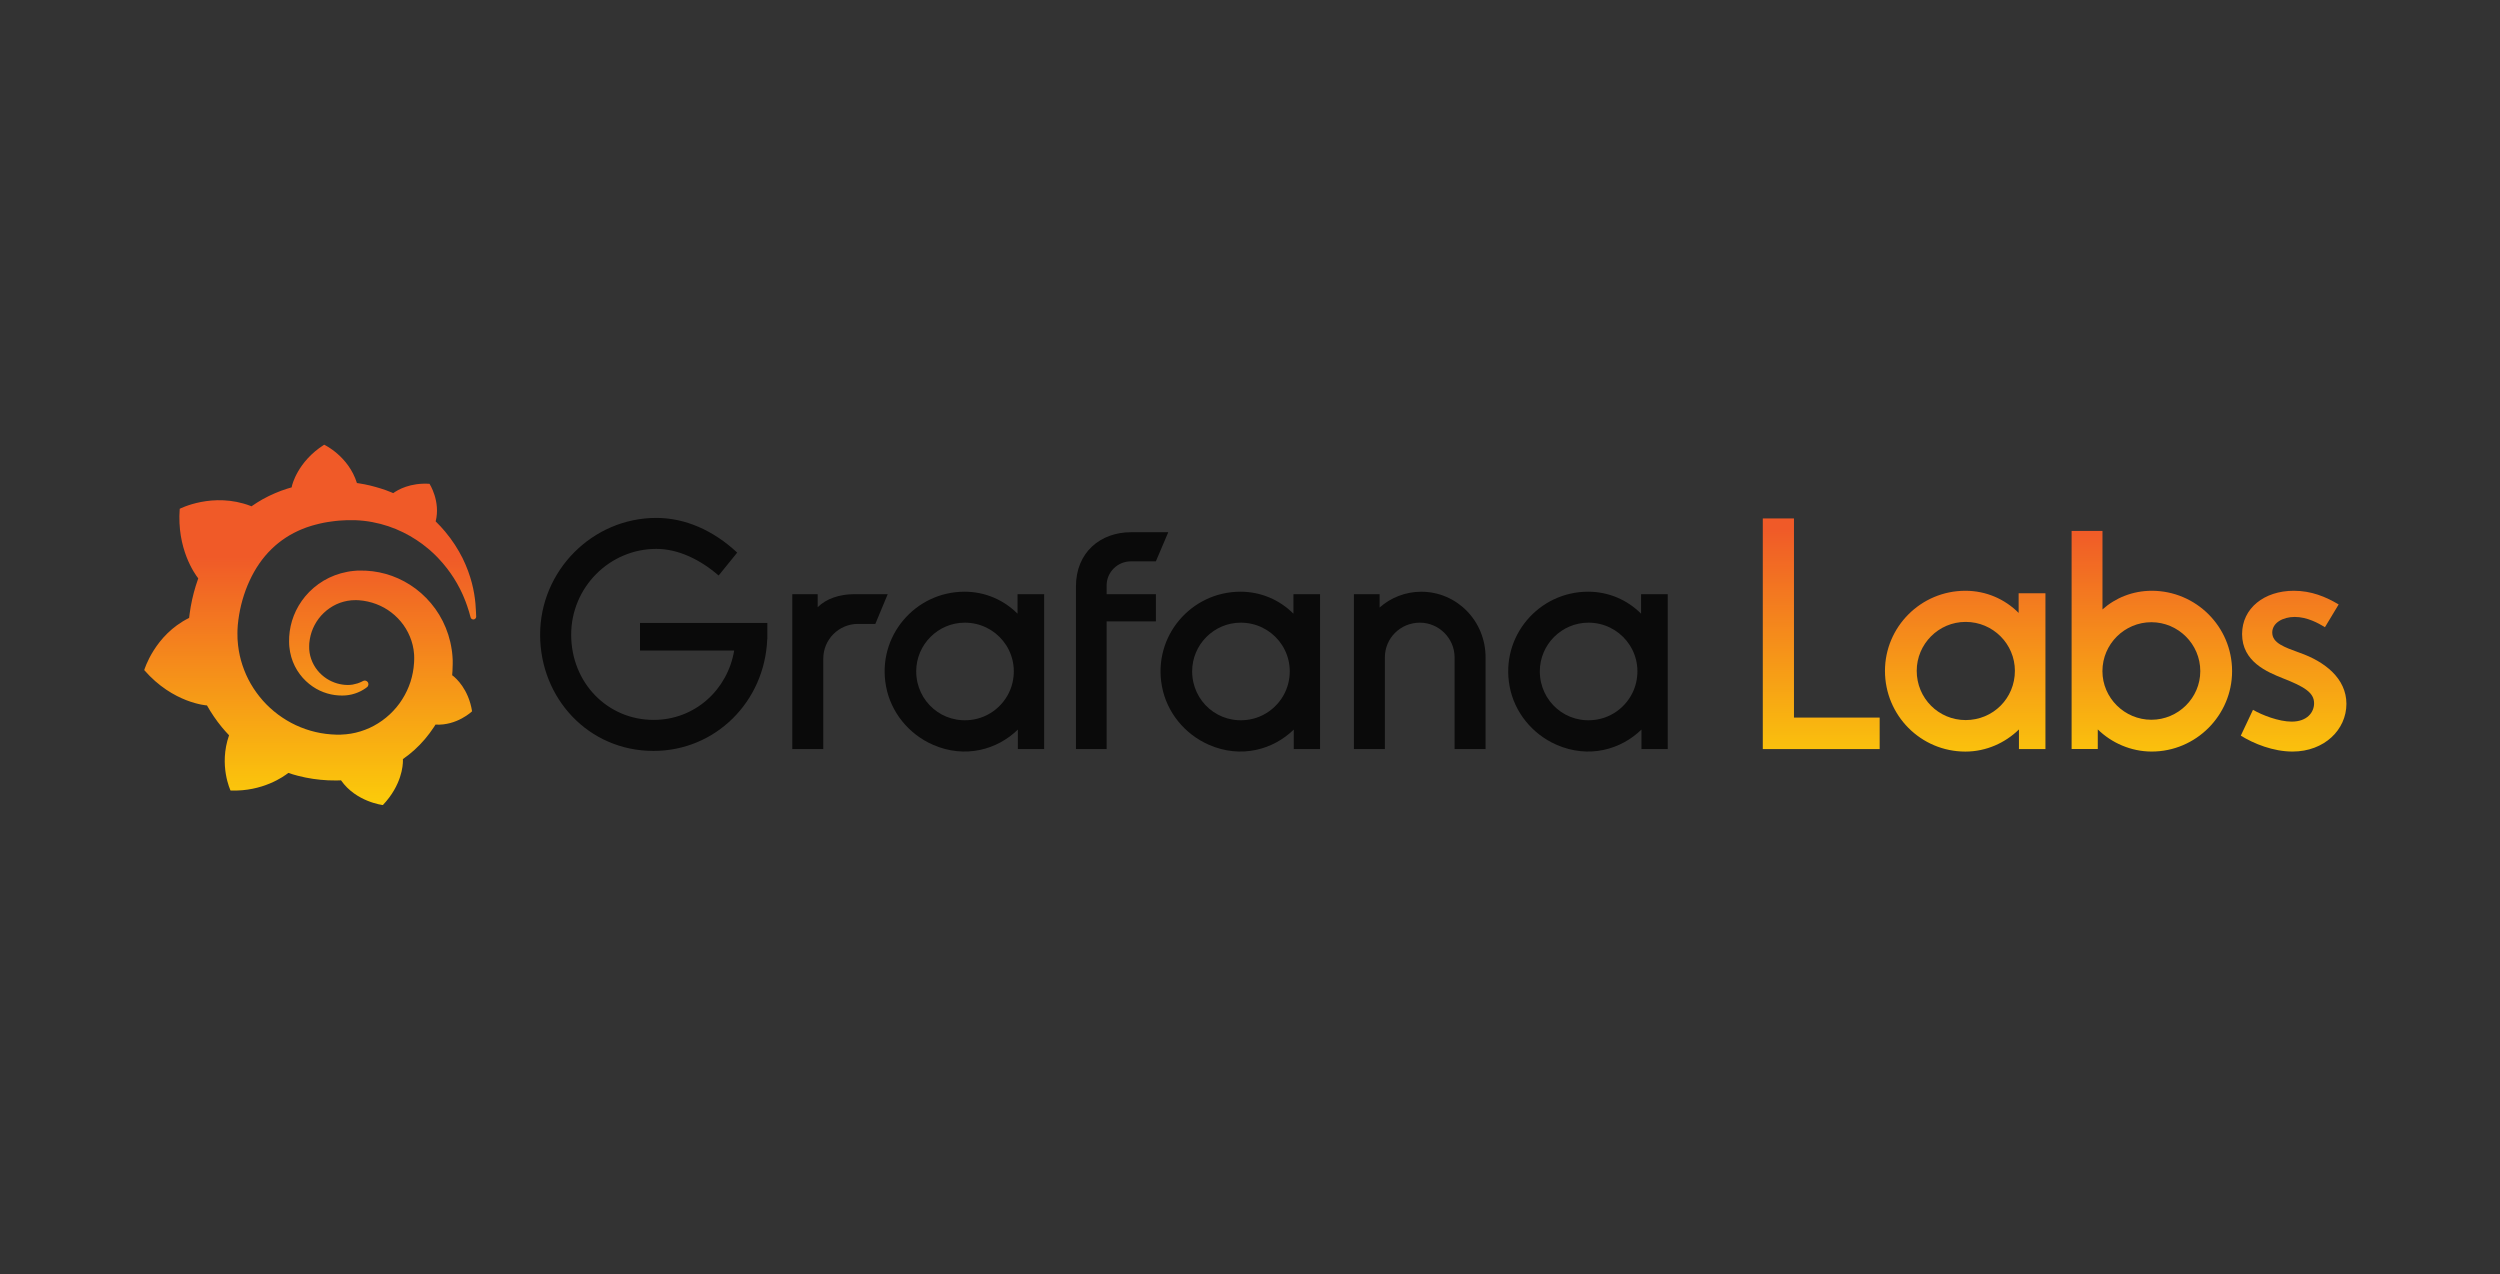<?xml version="1.0" encoding="UTF-8"?>
<svg width="208px" height="106px" viewBox="0 0 208 106" version="1.1" xmlns="http://www.w3.org/2000/svg" xmlns:xlink="http://www.w3.org/1999/xlink">
    <rect x="0" y="0" width="208" height="106" fill="#333333" stroke="none"/>
    <title>grafana_logo-web-dark@1x</title>
    <defs>
        <linearGradient x1="50.001%" y1="145.772%" x2="50.001%" y2="4.485%" id="linearGradient-1">
            <stop stop-color="#FFF100" offset="0%"></stop>
            <stop stop-color="#F05A28" offset="100%"></stop>
        </linearGradient>
        <linearGradient x1="49.993%" y1="164.068%" x2="49.993%" y2="-38.53%" id="linearGradient-2">
            <stop stop-color="#FFF100" offset="0%"></stop>
            <stop stop-color="#F05A28" offset="100%"></stop>
        </linearGradient>
        <linearGradient x1="50%" y1="146.723%" x2="50%" y2="-0.97%" id="linearGradient-3">
            <stop stop-color="#FFF100" offset="0%"></stop>
            <stop stop-color="#F05A28" offset="100%"></stop>
        </linearGradient>
        <linearGradient x1="50.018%" y1="164.107%" x2="50.018%" y2="-38.539%" id="linearGradient-4">
            <stop stop-color="#FFF100" offset="0%"></stop>
            <stop stop-color="#F05A28" offset="100%"></stop>
        </linearGradient>
        <linearGradient x1="49.959%" y1="122.468%" x2="49.959%" y2="31.123%" id="linearGradient-5">
            <stop stop-color="#FFF100" offset="0%"></stop>
            <stop stop-color="#F05A28" offset="100%"></stop>
        </linearGradient>
    </defs>
    <g id="应用集成" stroke="none" stroke-width="1" fill="none" fill-rule="evenodd">
        <g transform="translate(-289, -1932)" id="xinrenxinshi_docs备份-5">
            <g transform="translate(289, 1932)">
                <rect id="矩形备份-8" fill-opacity="0" fill="#FFFFFF" x="0" y="0" width="208" height="106" rx="4"></rect>
                <g id="grafana_logo-web-dark" transform="translate(12, 37)" fill-rule="nonzero">
                    <g id="编组" transform="translate(32.903, 5.806)" fill="#0A0A0A">
                        <path d="M18.932,10.365 C18.726,15.597 14.603,19.671 9.471,19.671 C4.058,19.671 0.035,15.29 0.035,10.003 C0.035,4.668 4.394,0.284 9.703,0.284 C12.1,0.284 14.445,1.316 16.432,3.171 L14.887,5.077 C13.368,3.761 11.535,2.861 9.706,2.861 C5.813,2.861 2.619,6.058 2.619,10 C2.619,13.997 5.635,17.09 9.477,17.09 C12.932,17.09 15.639,14.565 16.181,11.316 L8.345,11.316 L8.345,9.023 L18.939,9.023 L18.939,10.365 L18.932,10.365 Z" id="路径"></path>
                        <path d="M27.926,9.103 L26.481,9.103 C24.887,9.103 23.594,10.397 23.594,11.99 L23.594,19.516 L21.016,19.516 L21.016,6.629 L23.129,6.629 L23.129,7.713 C23.826,7.016 24.932,6.629 26.171,6.629 L28.955,6.629 L27.926,9.103 Z" id="路径"></path>
                        <path d="M41.974,19.516 L39.784,19.516 L39.784,17.894 C38.09,19.548 35.416,20.342 32.71,19.155 C30.703,18.274 29.21,16.445 28.813,14.287 C28.045,10.119 31.252,6.423 35.348,6.423 C37.074,6.423 38.623,7.119 39.755,8.252 L39.755,6.629 L41.971,6.629 L41.971,19.516 L41.974,19.516 Z M39.335,14 C39.945,11.381 37.961,9 35.374,9 C33.132,9 31.326,10.829 31.326,13.048 C31.326,15.555 33.529,17.497 36.094,17.058 C37.674,16.787 38.974,15.561 39.335,14 Z" id="形状"></path>
                        <path d="M47.168,5.906 L47.168,6.629 L51.268,6.629 L51.268,8.897 L47.168,8.897 L47.168,19.516 L44.616,19.516 L44.616,5.984 C44.616,3.148 46.652,1.474 49.203,1.474 L52.297,1.474 L51.265,3.897 L49.203,3.897 C48.071,3.897 47.168,4.797 47.168,5.906 Z" id="路径"></path>
                        <path d="M64.929,19.516 L62.739,19.516 L62.739,17.894 C61.045,19.548 58.371,20.342 55.665,19.155 C53.658,18.274 52.165,16.445 51.768,14.287 C51,10.119 54.206,6.423 58.303,6.423 C60.029,6.423 61.577,7.119 62.71,8.252 L62.71,6.629 L64.926,6.629 L64.926,19.516 L64.929,19.516 Z M62.294,14 C62.903,11.381 60.919,9 58.332,9 C56.09,9 54.284,10.829 54.284,13.048 C54.284,15.555 56.487,17.497 59.052,17.058 C60.632,16.787 61.929,15.561 62.294,14 Z" id="形状"></path>
                        <path d="M78.697,11.887 L78.697,19.516 L76.119,19.516 L76.119,11.887 C76.119,10.29 74.803,9 73.232,9 C71.61,9 70.319,10.29 70.319,11.887 L70.319,19.516 L67.742,19.516 L67.742,6.629 L69.881,6.629 L69.881,7.739 C70.81,6.913 72.045,6.426 73.335,6.426 C76.326,6.423 78.697,8.871 78.697,11.887 Z" id="路径"></path>
                        <path d="M93.855,19.516 L91.665,19.516 L91.665,17.894 C89.971,19.548 87.297,20.342 84.59,19.155 C82.584,18.274 81.09,16.445 80.694,14.287 C79.926,10.119 83.132,6.423 87.229,6.423 C88.955,6.423 90.503,7.119 91.635,8.252 L91.635,6.629 L93.852,6.629 L93.852,19.516 L93.855,19.516 Z M91.219,14 C91.829,11.381 89.845,9 87.258,9 C85.016,9 83.21,10.829 83.21,13.048 C83.21,15.555 85.413,17.497 87.977,17.058 C89.558,16.787 90.855,15.561 91.219,14 Z" id="形状"></path>
                    </g>
                    <g id="编组" transform="translate(134.516, 6.129)">
                        <polygon id="路径" fill="url(#linearGradient-1)" points="9.871 19.194 0.148 19.194 0.148 0.006 2.742 0.006 2.742 16.574 9.871 16.574 9.871 19.194"></polygon>
                        <path d="M23.665,19.194 L21.461,19.194 L21.461,17.561 C20.319,18.677 18.739,19.403 17.003,19.403 C13.297,19.403 10.313,16.397 10.313,12.687 C10.313,9.032 13.294,6.023 17.003,6.023 C18.742,6.023 20.297,6.723 21.435,7.865 L21.435,6.232 L23.665,6.232 L23.665,19.194 L23.665,19.194 Z M21.123,12.684 C21.123,10.455 19.306,8.613 17.026,8.613 C14.771,8.613 12.955,10.455 12.955,12.684 C12.955,14.965 14.771,16.781 17.026,16.781 C19.31,16.781 21.123,14.968 21.123,12.684 Z" id="形状" fill="url(#linearGradient-2)"></path>
                        <path d="M39.194,12.71 C39.194,16.39 36.187,19.4 32.506,19.4 C30.768,19.4 29.161,18.674 28.019,17.558 L28.019,19.19 L25.842,19.19 L25.842,1.045 L28.41,1.045 L28.41,7.577 C29.474,6.619 30.926,6.023 32.506,6.023 C36.187,6.023 39.194,9.003 39.194,12.71 Z M36.548,12.71 C36.548,10.455 34.706,8.639 32.477,8.639 C30.248,8.639 28.406,10.455 28.406,12.71 C28.406,14.939 30.248,16.755 32.477,16.755 C34.706,16.755 36.548,14.942 36.548,12.71 Z" id="形状" fill="url(#linearGradient-3)"></path>
                        <path d="M48.061,7.161 L46.919,9.055 C46.374,8.719 45.442,8.2 44.403,8.2 C43.419,8.2 42.535,8.694 42.535,9.497 C42.535,10.377 43.545,10.716 44.816,11.181 C46.89,11.906 48.706,13.306 48.706,15.432 C48.706,17.584 46.865,19.4 44.223,19.4 C42.616,19.4 41.006,18.752 39.919,18.077 L40.932,15.926 C41.684,16.368 43.084,16.91 44.148,16.91 C45.445,16.91 46.016,16.132 46.016,15.381 C46.016,14.5 45.213,14.006 43.423,13.306 C42.126,12.787 40.026,11.932 40.026,9.626 C40.026,7.474 41.868,6.023 44.329,6.023 C45.781,6.023 46.971,6.513 48.061,7.161 Z" id="路径" fill="url(#linearGradient-4)"></path>
                    </g>
                    <path d="M27.558,13.226 C27.513,12.723 27.426,12.142 27.258,11.5 C27.09,10.861 26.842,10.161 26.484,9.432 C26.119,8.71 25.645,7.955 25.032,7.226 C24.794,6.939 24.532,6.658 24.248,6.381 C24.671,4.703 23.735,3.252 23.735,3.252 C22.123,3.152 21.097,3.752 20.716,4.029 C20.652,4.003 20.59,3.974 20.526,3.948 C20.252,3.835 19.968,3.732 19.677,3.642 C19.387,3.552 19.09,3.468 18.787,3.394 C18.484,3.323 18.174,3.261 17.861,3.213 C17.806,3.203 17.752,3.197 17.697,3.19 C16.994,0.939 14.971,0 14.971,0 C12.719,1.429 12.29,3.429 12.29,3.429 C12.29,3.429 12.281,3.474 12.268,3.548 C12.142,3.584 12.019,3.619 11.894,3.658 C11.719,3.71 11.552,3.774 11.377,3.835 C11.206,3.903 11.035,3.968 10.865,4.042 C10.526,4.187 10.187,4.352 9.858,4.535 C9.539,4.716 9.226,4.913 8.919,5.126 C8.874,5.106 8.842,5.09 8.842,5.09 C5.723,3.9 2.952,5.332 2.952,5.332 C2.7,8.652 4.197,10.742 4.494,11.119 C4.419,11.326 4.352,11.532 4.287,11.742 C4.055,12.494 3.884,13.265 3.777,14.065 C3.761,14.177 3.748,14.294 3.735,14.41 C0.855,15.832 0,18.752 0,18.752 C2.406,21.519 5.21,21.69 5.21,21.69 C5.213,21.687 5.216,21.687 5.216,21.684 C5.574,22.319 5.987,22.926 6.448,23.49 C6.642,23.726 6.848,23.955 7.058,24.174 C6.181,26.681 7.181,28.771 7.181,28.771 C9.858,28.871 11.619,27.6 11.987,27.306 C12.255,27.397 12.523,27.477 12.797,27.548 C13.619,27.761 14.461,27.884 15.303,27.923 C15.513,27.932 15.723,27.935 15.935,27.935 L16.039,27.935 L16.106,27.932 L16.239,27.929 L16.371,27.923 L16.374,27.926 C17.635,29.726 19.855,29.981 19.855,29.981 C21.432,28.316 21.523,26.668 21.523,26.31 L21.523,26.31 C21.523,26.31 21.523,26.297 21.523,26.287 C21.523,26.258 21.523,26.235 21.523,26.235 C21.523,26.235 21.523,26.235 21.523,26.235 C21.523,26.21 21.519,26.187 21.519,26.158 C21.852,25.926 22.168,25.677 22.465,25.41 C23.097,24.839 23.648,24.187 24.106,23.487 C24.148,23.423 24.19,23.355 24.232,23.287 C26.019,23.39 27.277,22.181 27.277,22.181 C26.981,20.319 25.919,19.413 25.7,19.239 L25.7,19.239 C25.7,19.239 25.69,19.232 25.677,19.223 C25.665,19.213 25.658,19.206 25.658,19.206 C25.658,19.206 25.658,19.206 25.658,19.206 C25.645,19.2 25.632,19.19 25.619,19.181 C25.629,19.068 25.639,18.958 25.645,18.845 C25.658,18.645 25.665,18.445 25.665,18.245 L25.665,18.097 L25.665,18.023 L25.665,17.984 C25.665,17.932 25.665,17.952 25.665,17.932 L25.658,17.806 L25.648,17.639 C25.645,17.581 25.642,17.529 25.635,17.477 C25.632,17.426 25.626,17.374 25.619,17.323 L25.6,17.168 L25.577,17.013 C25.548,16.81 25.506,16.606 25.461,16.403 C25.274,15.6 24.961,14.839 24.548,14.155 C24.135,13.471 23.619,12.865 23.042,12.355 C22.461,11.842 21.813,11.432 21.132,11.126 C20.452,10.819 19.735,10.623 19.023,10.532 C18.668,10.487 18.31,10.468 17.958,10.471 L17.826,10.474 L17.794,10.474 C17.784,10.474 17.745,10.474 17.748,10.474 L17.694,10.477 L17.565,10.487 C17.516,10.49 17.465,10.494 17.419,10.5 C17.239,10.516 17.058,10.542 16.884,10.577 C16.177,10.71 15.51,10.965 14.919,11.316 C14.332,11.668 13.819,12.11 13.403,12.606 C12.987,13.106 12.665,13.658 12.442,14.229 C12.219,14.8 12.097,15.39 12.061,15.965 C12.052,16.106 12.048,16.252 12.052,16.39 C12.052,16.426 12.052,16.461 12.055,16.497 L12.058,16.613 C12.065,16.681 12.068,16.752 12.074,16.819 C12.103,17.11 12.155,17.387 12.232,17.658 C12.387,18.194 12.635,18.681 12.945,19.094 C13.252,19.506 13.619,19.848 14.01,20.116 C14.4,20.384 14.816,20.574 15.229,20.694 C15.642,20.816 16.052,20.868 16.439,20.868 C16.487,20.868 16.535,20.868 16.584,20.865 C16.61,20.865 16.635,20.861 16.661,20.861 C16.687,20.861 16.713,20.858 16.739,20.858 C16.781,20.855 16.819,20.848 16.861,20.845 C16.871,20.845 16.884,20.842 16.897,20.842 L16.935,20.835 C16.961,20.832 16.984,20.829 17.01,20.826 C17.061,20.819 17.103,20.81 17.152,20.8 C17.197,20.79 17.242,20.784 17.287,20.771 C17.377,20.752 17.461,20.726 17.545,20.697 C17.713,20.642 17.871,20.574 18.019,20.5 C18.168,20.423 18.303,20.339 18.429,20.252 C18.465,20.226 18.5,20.2 18.535,20.171 C18.671,20.065 18.694,19.868 18.584,19.735 C18.49,19.619 18.326,19.59 18.197,19.661 C18.165,19.677 18.132,19.697 18.1,19.713 C17.987,19.768 17.871,19.816 17.745,19.858 C17.619,19.897 17.49,19.929 17.355,19.955 C17.287,19.965 17.219,19.974 17.148,19.981 C17.113,19.984 17.077,19.987 17.045,19.987 C17.01,19.987 16.974,19.99 16.942,19.99 C16.91,19.99 16.874,19.99 16.842,19.987 C16.8,19.984 16.758,19.984 16.716,19.981 C16.716,19.981 16.694,19.981 16.713,19.981 L16.7,19.981 L16.671,19.977 C16.652,19.974 16.632,19.974 16.616,19.971 C16.577,19.968 16.542,19.961 16.503,19.958 C16.2,19.916 15.894,19.829 15.6,19.694 C15.303,19.561 15.019,19.374 14.765,19.145 C14.51,18.916 14.287,18.639 14.113,18.326 C13.939,18.013 13.816,17.668 13.758,17.303 C13.729,17.123 13.716,16.932 13.723,16.748 C13.726,16.697 13.726,16.648 13.729,16.597 C13.729,16.61 13.729,16.59 13.729,16.587 L13.729,16.568 L13.732,16.529 C13.735,16.503 13.735,16.481 13.739,16.455 C13.748,16.355 13.765,16.255 13.781,16.155 C13.919,15.361 14.316,14.587 14.932,14 C15.087,13.855 15.252,13.716 15.429,13.597 C15.606,13.474 15.794,13.368 15.987,13.277 C16.184,13.187 16.387,13.113 16.597,13.058 C16.806,13.003 17.023,12.965 17.239,12.945 C17.348,12.935 17.458,12.932 17.568,12.932 C17.597,12.932 17.619,12.932 17.642,12.932 L17.732,12.935 L17.787,12.939 C17.81,12.939 17.787,12.939 17.797,12.939 L17.819,12.939 L17.91,12.945 C18.145,12.965 18.381,12.997 18.613,13.052 C19.077,13.155 19.529,13.326 19.952,13.558 C20.794,14.026 21.513,14.755 21.952,15.635 C22.174,16.074 22.329,16.545 22.406,17.032 C22.426,17.155 22.439,17.277 22.448,17.4 L22.455,17.494 L22.458,17.587 C22.461,17.619 22.461,17.648 22.461,17.681 C22.461,17.713 22.465,17.745 22.461,17.768 L22.461,17.848 L22.458,17.939 C22.455,18 22.452,18.097 22.448,18.158 C22.439,18.294 22.426,18.426 22.41,18.561 C22.394,18.694 22.371,18.826 22.348,18.958 C22.323,19.09 22.294,19.219 22.261,19.348 C22.197,19.606 22.113,19.865 22.013,20.113 C21.816,20.613 21.552,21.087 21.235,21.526 C20.6,22.4 19.732,23.113 18.745,23.565 C18.252,23.787 17.729,23.952 17.197,24.039 C16.929,24.084 16.658,24.11 16.387,24.119 L16.335,24.123 L16.294,24.123 L16.206,24.123 L16.074,24.123 L16.006,24.123 C16.042,24.123 16,24.123 16.003,24.123 L15.977,24.123 C15.832,24.119 15.687,24.113 15.542,24.1 C14.961,24.058 14.39,23.955 13.835,23.794 C13.281,23.632 12.742,23.416 12.232,23.145 C11.213,22.6 10.303,21.855 9.59,20.955 C9.232,20.506 8.919,20.026 8.661,19.519 C8.403,19.013 8.2,18.481 8.048,17.939 C7.9,17.394 7.806,16.839 7.771,16.277 L7.765,16.171 L7.761,16.145 L7.761,16.123 L7.761,16.077 L7.758,15.984 L7.758,15.961 L7.758,15.929 L7.758,15.865 L7.755,15.735 L7.755,15.71 C7.755,15.713 7.755,15.713 7.755,15.7 L7.755,15.648 C7.755,15.581 7.758,15.513 7.758,15.442 C7.768,15.165 7.79,14.881 7.829,14.597 C7.865,14.313 7.913,14.026 7.971,13.742 C8.029,13.458 8.1,13.177 8.177,12.903 C8.335,12.352 8.532,11.816 8.768,11.31 C9.235,10.297 9.848,9.403 10.587,8.687 C10.771,8.506 10.961,8.335 11.161,8.177 C11.358,8.019 11.565,7.871 11.777,7.732 C11.987,7.594 12.206,7.465 12.432,7.348 C12.542,7.287 12.658,7.235 12.771,7.181 C12.829,7.155 12.887,7.129 12.945,7.103 C13.003,7.077 13.061,7.052 13.119,7.029 C13.352,6.929 13.594,6.848 13.835,6.771 C13.897,6.752 13.958,6.735 14.019,6.716 C14.081,6.697 14.142,6.684 14.203,6.665 C14.326,6.629 14.452,6.6 14.574,6.571 C14.635,6.555 14.7,6.542 14.761,6.529 C14.823,6.516 14.887,6.503 14.948,6.49 C15.013,6.477 15.074,6.468 15.139,6.455 L15.232,6.439 L15.326,6.426 C15.39,6.416 15.452,6.406 15.516,6.397 C15.587,6.384 15.658,6.381 15.729,6.368 C15.787,6.361 15.884,6.348 15.942,6.342 C15.987,6.339 16.032,6.332 16.077,6.329 L16.168,6.319 L16.213,6.316 L16.265,6.313 C16.335,6.31 16.406,6.303 16.481,6.3 L16.587,6.294 C16.587,6.294 16.626,6.294 16.594,6.294 L16.616,6.294 L16.661,6.29 C16.723,6.287 16.784,6.284 16.845,6.281 C17.087,6.274 17.329,6.274 17.571,6.281 C18.052,6.3 18.523,6.352 18.981,6.439 C19.897,6.61 20.758,6.903 21.539,7.29 C22.319,7.671 23.019,8.142 23.626,8.652 C23.665,8.684 23.7,8.716 23.739,8.748 C23.774,8.781 23.813,8.813 23.848,8.845 C23.923,8.91 23.994,8.977 24.065,9.042 C24.135,9.106 24.203,9.174 24.271,9.242 C24.339,9.31 24.406,9.377 24.468,9.445 C24.726,9.719 24.965,9.994 25.177,10.271 C25.61,10.826 25.955,11.387 26.229,11.916 C26.245,11.948 26.265,11.981 26.281,12.016 C26.297,12.048 26.313,12.081 26.329,12.116 C26.361,12.181 26.394,12.245 26.423,12.31 C26.452,12.374 26.484,12.439 26.51,12.5 C26.539,12.565 26.565,12.626 26.59,12.687 C26.694,12.935 26.787,13.171 26.861,13.394 C26.987,13.752 27.081,14.077 27.152,14.361 C27.181,14.474 27.287,14.548 27.403,14.539 C27.523,14.529 27.616,14.429 27.619,14.31 C27.6,13.987 27.594,13.632 27.558,13.226 Z" id="路径" fill="url(#linearGradient-5)"></path>
                </g>
            </g>
        </g>
    </g>
</svg>